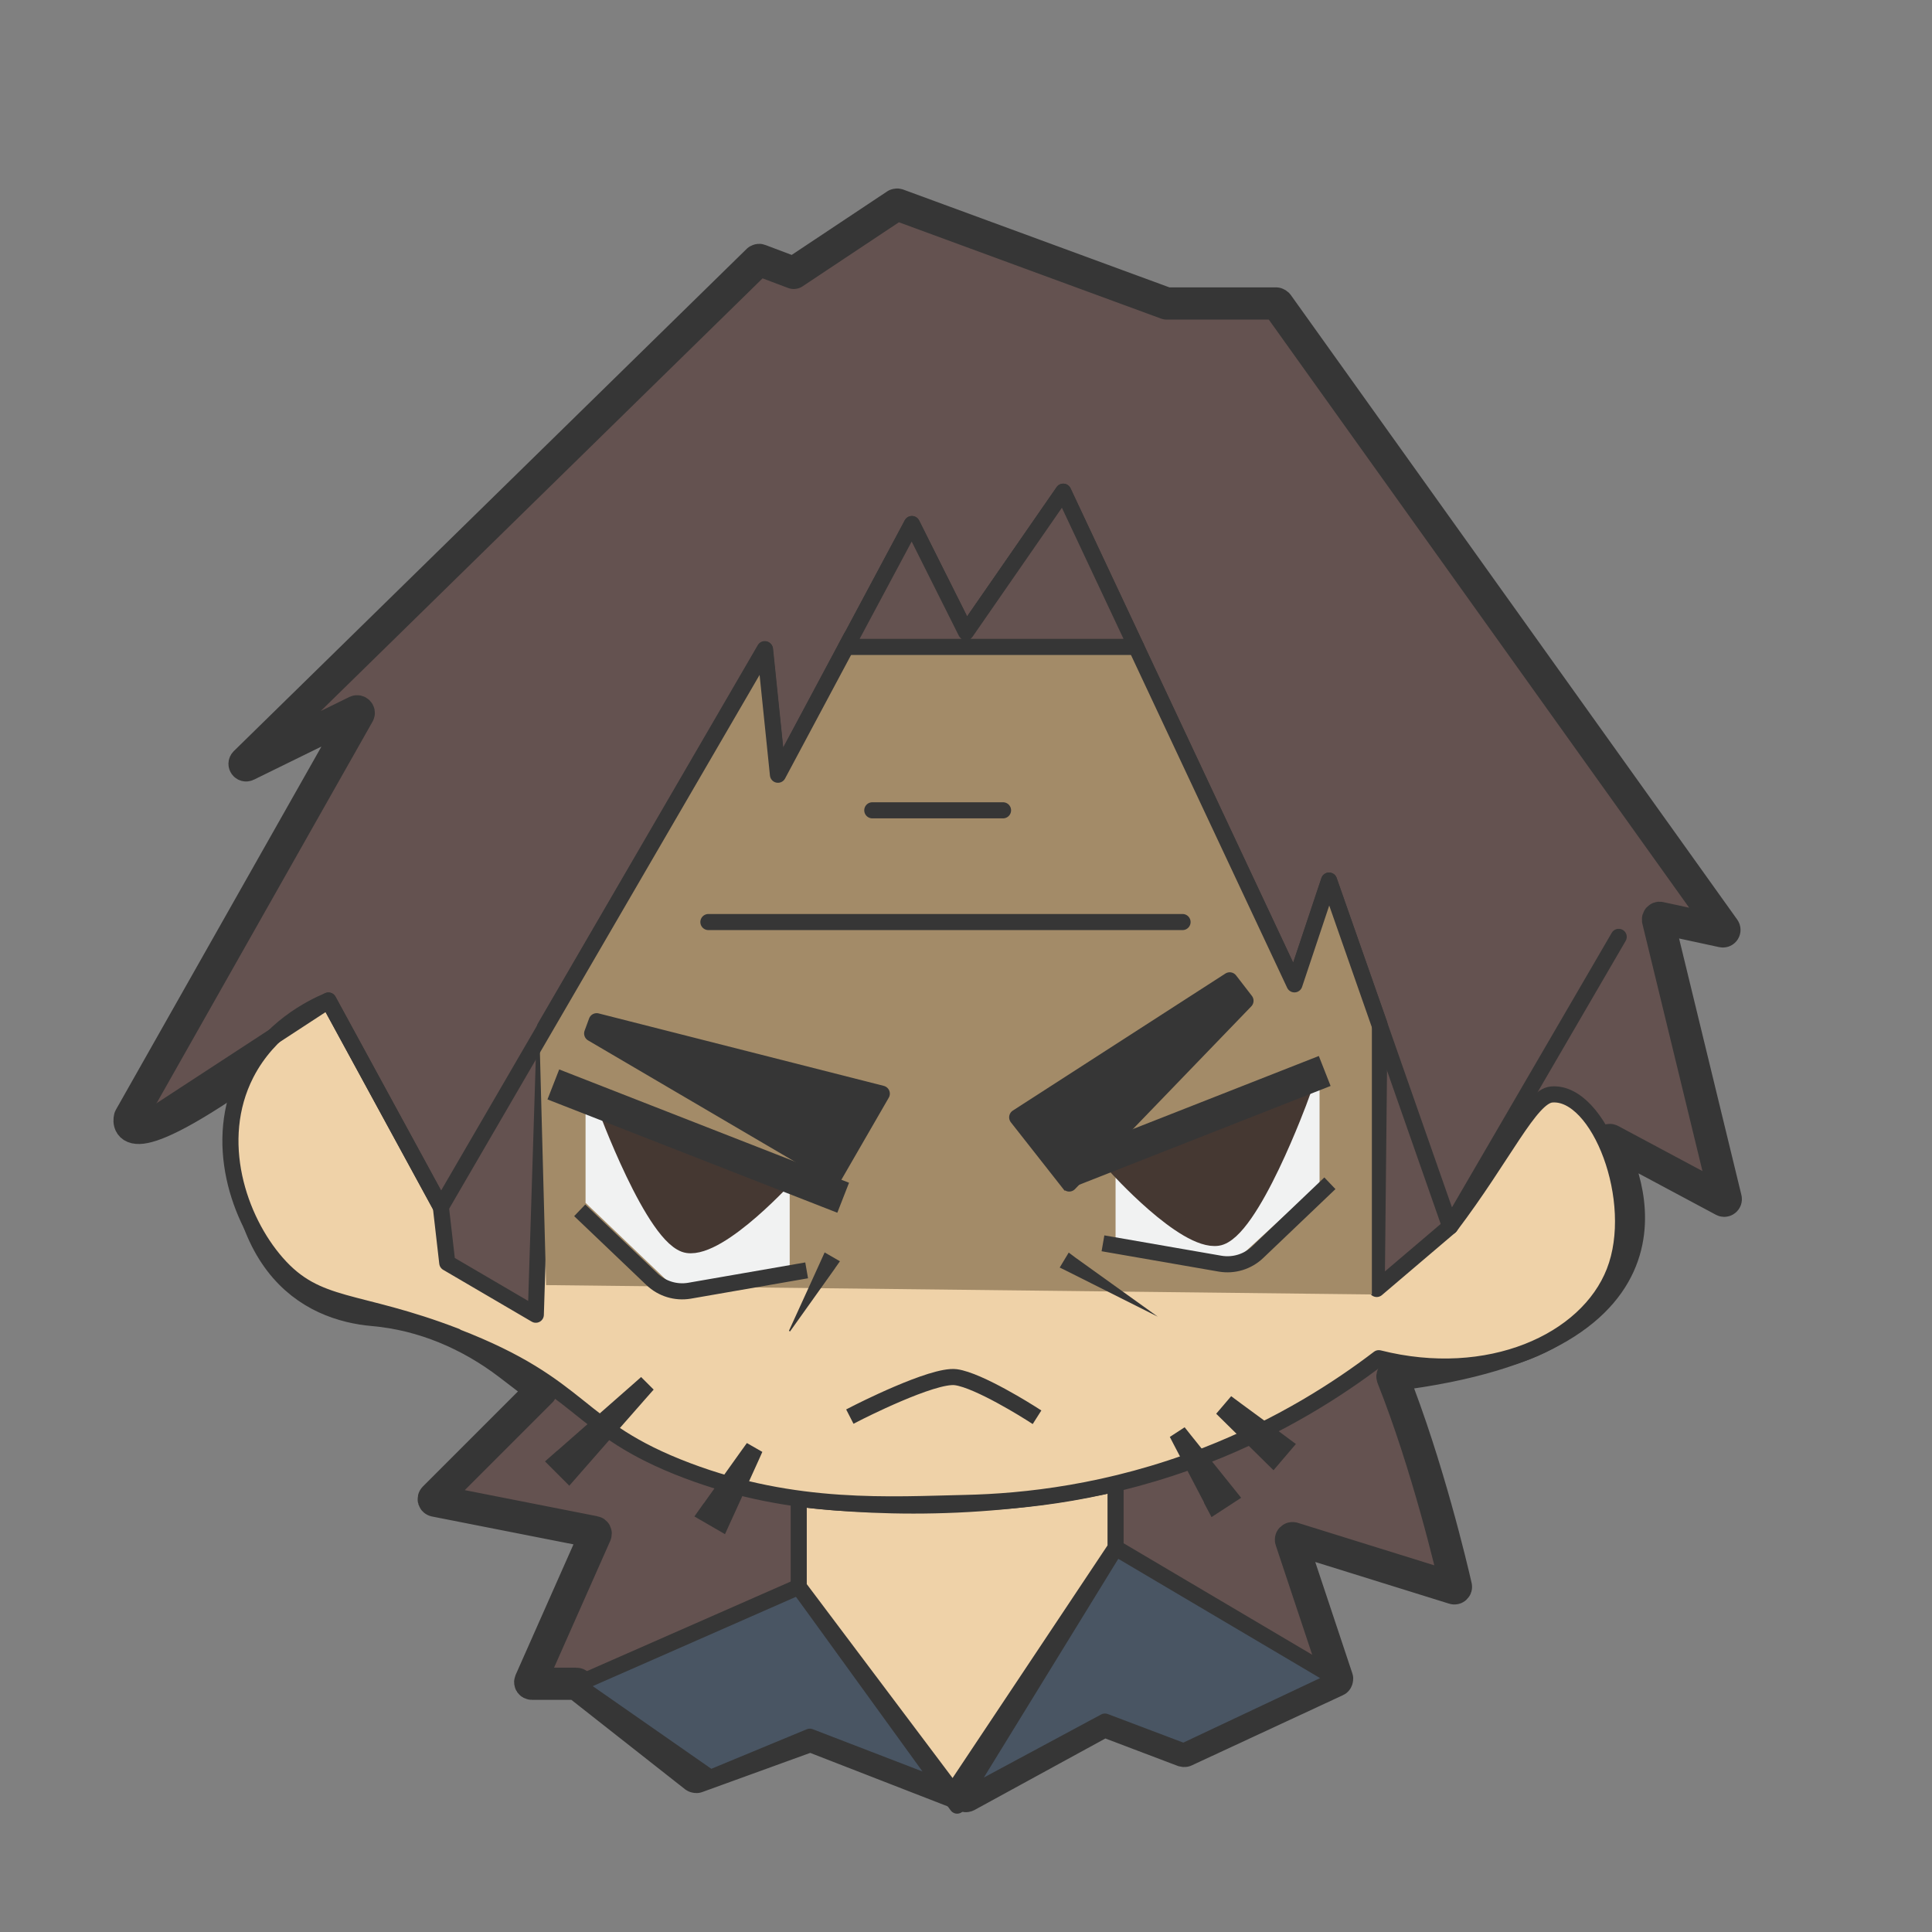 <?xml version="1.0" encoding="UTF-8"?>
<svg id="Jimmy" xmlns="http://www.w3.org/2000/svg" viewBox="0 0 120 120">
  <rect x="0" y="0" width="120" height="120" fill="#808080" stroke="none"/>
  <defs>
    <style>
      .cls-1, .cls-2, .cls-3, .cls-4, .cls-5, .cls-6, .cls-7, .cls-8, .cls-9 {
        stroke: #363636;
      }

      .cls-1, .cls-2, .cls-4, .cls-5, .cls-7, .cls-9 {
        stroke-linecap: round;
        stroke-linejoin: round;
      }

      .cls-1, .cls-6, .cls-8 {
        fill: none;
      }

      .cls-2, .cls-4 {
        fill: #645250;
      }

      .cls-10, .cls-5 {
        fill: #363636;
      }

      .cls-3, .cls-4, .cls-8 {
        stroke-width: 2px;
      }

      .cls-3, .cls-11 {
        fill: #f1f2f2;
      }

      .cls-3, .cls-6, .cls-12 {
        stroke-linecap: square;
      }

      .cls-3, .cls-6, .cls-12, .cls-8 {
        stroke-miterlimit: 10;
      }

      .cls-13 {
        fill: #a38b68;
      }

      .cls-7 {
        fill: #495563;
      }

      .cls-12 {
        fill: #453832;
        stroke: #453832;
      }

      .cls-9 {
        fill: #efd2a8;
      }
    </style>
  </defs>
  <path class="cls-4" d="M49.3,16.95l6.36-4.23s.06-.02.09-.01l16.71,6.14s.02,0,.03,0h6.78s.06.02.08.04l27.74,38.81c.05.07-.01.17-.1.15l-3.89-.84c-.07-.02-.13.05-.12.12l4.21,17.33c.02.08-.07.15-.14.11l-7.01-3.75c-.09-.05-.18.04-.14.13,1.04,1.87,5.77,12.1-13.33,14.45-.06,0-.1.07-.08.13,2.18,5.48,3.69,11.91,3.94,13.01.02.07-.05.14-.13.11l-9.99-3.11c-.08-.02-.15.05-.12.13l2.86,8.59s0,.1-.05.12l-9.41,4.37s-.05.01-.08,0l-4.88-1.85s-.06,0-.08,0l-8.51,4.65s-.06.02-.08,0l-9.59-3.73s-.05,0-.07,0l-7.03,2.55s-.07,0-.1-.02l-7.31-5.75s-.04-.02-.06-.02h-2.77c-.07,0-.12-.07-.09-.14l4.05-9.14c.03-.06,0-.13-.07-.14l-9.9-1.95c-.08-.02-.11-.11-.05-.17l6.63-6.63s.04-.11,0-.15l-2-1.53c-2.44-1.86-5.33-3.09-8.39-3.36-3.8-.33-9.06-2.86-7.92-14.69,0-.09-.09-.14-.16-.09-7.86,5.47-7.06,2.83-7.06,2.83l14.2-25.09c.05-.08-.04-.18-.13-.14l-6.81,3.34c-.1.05-.19-.08-.11-.16l31.86-31.2s.07-.04.1-.02l2.04.77s.06,0,.09-.01Z"/>
  <polygon class="cls-7" points="49.61 98.56 35.8 104.63 44.12 110.43 50.3 107.87 59.96 111.59 68.63 106.93 73.52 108.78 83.06 104.28 69.29 96.14 59.45 112.15 49.61 98.56"/>
  <path class="cls-9" d="M49.61,93.08v5.48l9.58,12.74,10.1-15.16v-3.98c-2.75.6-6.06,1.12-9.83,1.29-3.74.17-7.07-.03-9.85-.36Z"/>
  <g id="Layer_12" data-name="Layer 12">
    <path class="cls-9" d="M28.32,83.02c8.09,3.12,7.33,5.66,14.36,8.32,6.7,2.54,12.7,2.11,17.32,2.01,3.56-.08,8.91-.62,14.9-2.95,4.67-1.82,8.25-4.14,10.74-6.04,6.81,1.72,12.93-1.02,14.63-5.37,1.72-4.4-.96-11.25-3.89-11.01-1.33.11-2.98,3.81-6.31,8.2l-4.56,3.88.17-16.44-3.13-8.93-2.15,6.44-9.84-20.96-17.69-.59-4.56,8.53-.81-7.79-13.66,23.5-.56,17.84-5.5-3.22-.4-3.49-6.98-12.81c-1.06.45-3.67,1.73-5.12,4.57-2.1,4.13-.47,9.02,1.9,11.73,2.54,2.91,4.93,2.17,11.14,4.56Z"/>
  </g>
  <g id="Layer_11" data-name="Layer 11">
    <path class="cls-13" d="M33.93,79.82l51.28.58v-17.34c0-.59-.11-1.18-.33-1.72l-2.62-6.62-2.15,6.44-9.84-21.55h-17.69l-4.56,8.53-.81-7.79-13.69,24.46.4,15.01Z"/>
  </g>
  <polygon id="Eye_White" data-name="Eye White" class="cls-11" points="49.05 72.87 49.05 78.88 42.34 80.41 36.37 74.71 36.37 68.13 49.05 72.87"/>
  <polygon id="Eye_WHite" data-name="Eye WHite" class="cls-11" points="69.29 71.75 69.29 77.52 75.99 78.99 81.96 73.51 81.96 67.2 69.29 71.75"/>
  <path class="cls-12" d="M37.56,68.6s3.08,8.43,5.15,8.73,6.34-4.46,6.34-4.46l-11.49-4.27Z"/>
  <path class="cls-12" d="M80.78,68.15s-3.08,8.43-5.15,8.73-6.34-4.46-6.34-4.46l11.49-4.27Z"/>
  <line id="Upper_Eye" data-name="Upper Eye" class="cls-3" x1="35.3" y1="67.72" x2="51.44" y2="74.03"/>
  <polyline class="cls-1" points="8.99 69.6 20.4 62.15 27.38 74.97 47.52 40.34 48.32 48.12 56.64 32.55 60 39.26 66.04 30.54 80.4 61.14 82.55 54.7 90.07 76.18 100.54 58.19"/>
  <polygon class="cls-2" points="52.56 40.18 70.57 40.18 66.04 30.54 60 39.26 56.64 32.55 52.56 40.18"/>
  <line id="bottome_forehead_line" data-name="bottome forehead line" class="cls-1" x1="44" y1="57.27" x2="73.45" y2="57.27"/>
  <line id="Top_forehead_line" data-name="Top forehead line" class="cls-1" x1="54.18" y1="50.33" x2="62.3" y2="50.33"/>
  <line class="cls-8" x1="65.74" y1="73.02" x2="82.28" y2="66.52"/>
  <polygon id="Left_Eyebrow" data-name="Left Eyebrow" class="cls-5" points="51.83 73.02 54.77 67.93 37.06 63.43 36.78 64.19 51.83 73.02"/>
  <polygon id="Right_Eyebrow" data-name="Right Eyebrow" class="cls-5" points="63.18 69.4 66.41 73.51 77.36 62.16 76.38 60.89 63.18 69.4"/>
  <path class="cls-6" d="M36.37,75.52l4.13,3.94c.62.59,1.48.85,2.32.71l6.79-1.18"/>
  <path class="cls-6" d="M82.24,73.84l-4.13,3.94c-.62.59-1.48.85-2.32.71l-6.79-1.18"/>
  <path class="cls-10" d="M51.87,78.77l-1.34,1.88-1.44,2.02-.02.03c-.05-.04-.08-.02-.05-.08.08-.17,2.21-4.84,2.2-4.83,0,0,.95.55.95.55l-.29.41h0Z"/>
  <polygon class="cls-10" points="66.78 78.1 71.91 81.78 66.27 78.95 65.82 78.73 66.38 77.8 66.78 78.1 66.78 78.1"/>
  <path class="cls-6" d="M53.23,87.76s4.71-2.41,6.14-2.22,4.62,2.22,4.62,2.22"/>
  <path class="cls-10" d="M34.61,90.11l4.77-4.19.44-.39.78.78-.39.44c-.44.5-4.55,5.18-4.85,5.53,0,0-1.51-1.51-1.51-1.51l.75-.66h0Z"/>
  <path class="cls-10" d="M74.79,93.33l-1.85-3.54-.28-.54.92-.6.38.48c.46.58,2.71,3.38,3.13,3.9,0,0-1.84,1.2-1.84,1.2l-.47-.89h0Z"/>
  <path class="cls-10" d="M43.71,93.38l2.32-3.25.36-.5.96.55-.25.56c-.31.68-1.79,3.95-2.07,4.55,0,0-1.9-1.1-1.9-1.1l.58-.82h0Z"/>
  <path class="cls-10" d="M78.38,90.61c-.4-.4-2.49-2.45-2.84-2.8,0,0,.93-1.09.93-1.09l.62.46c.59.43,2.86,2.1,3.4,2.51,0,0-1.39,1.63-1.39,1.63l-.71-.7h0Z"/>
</svg>